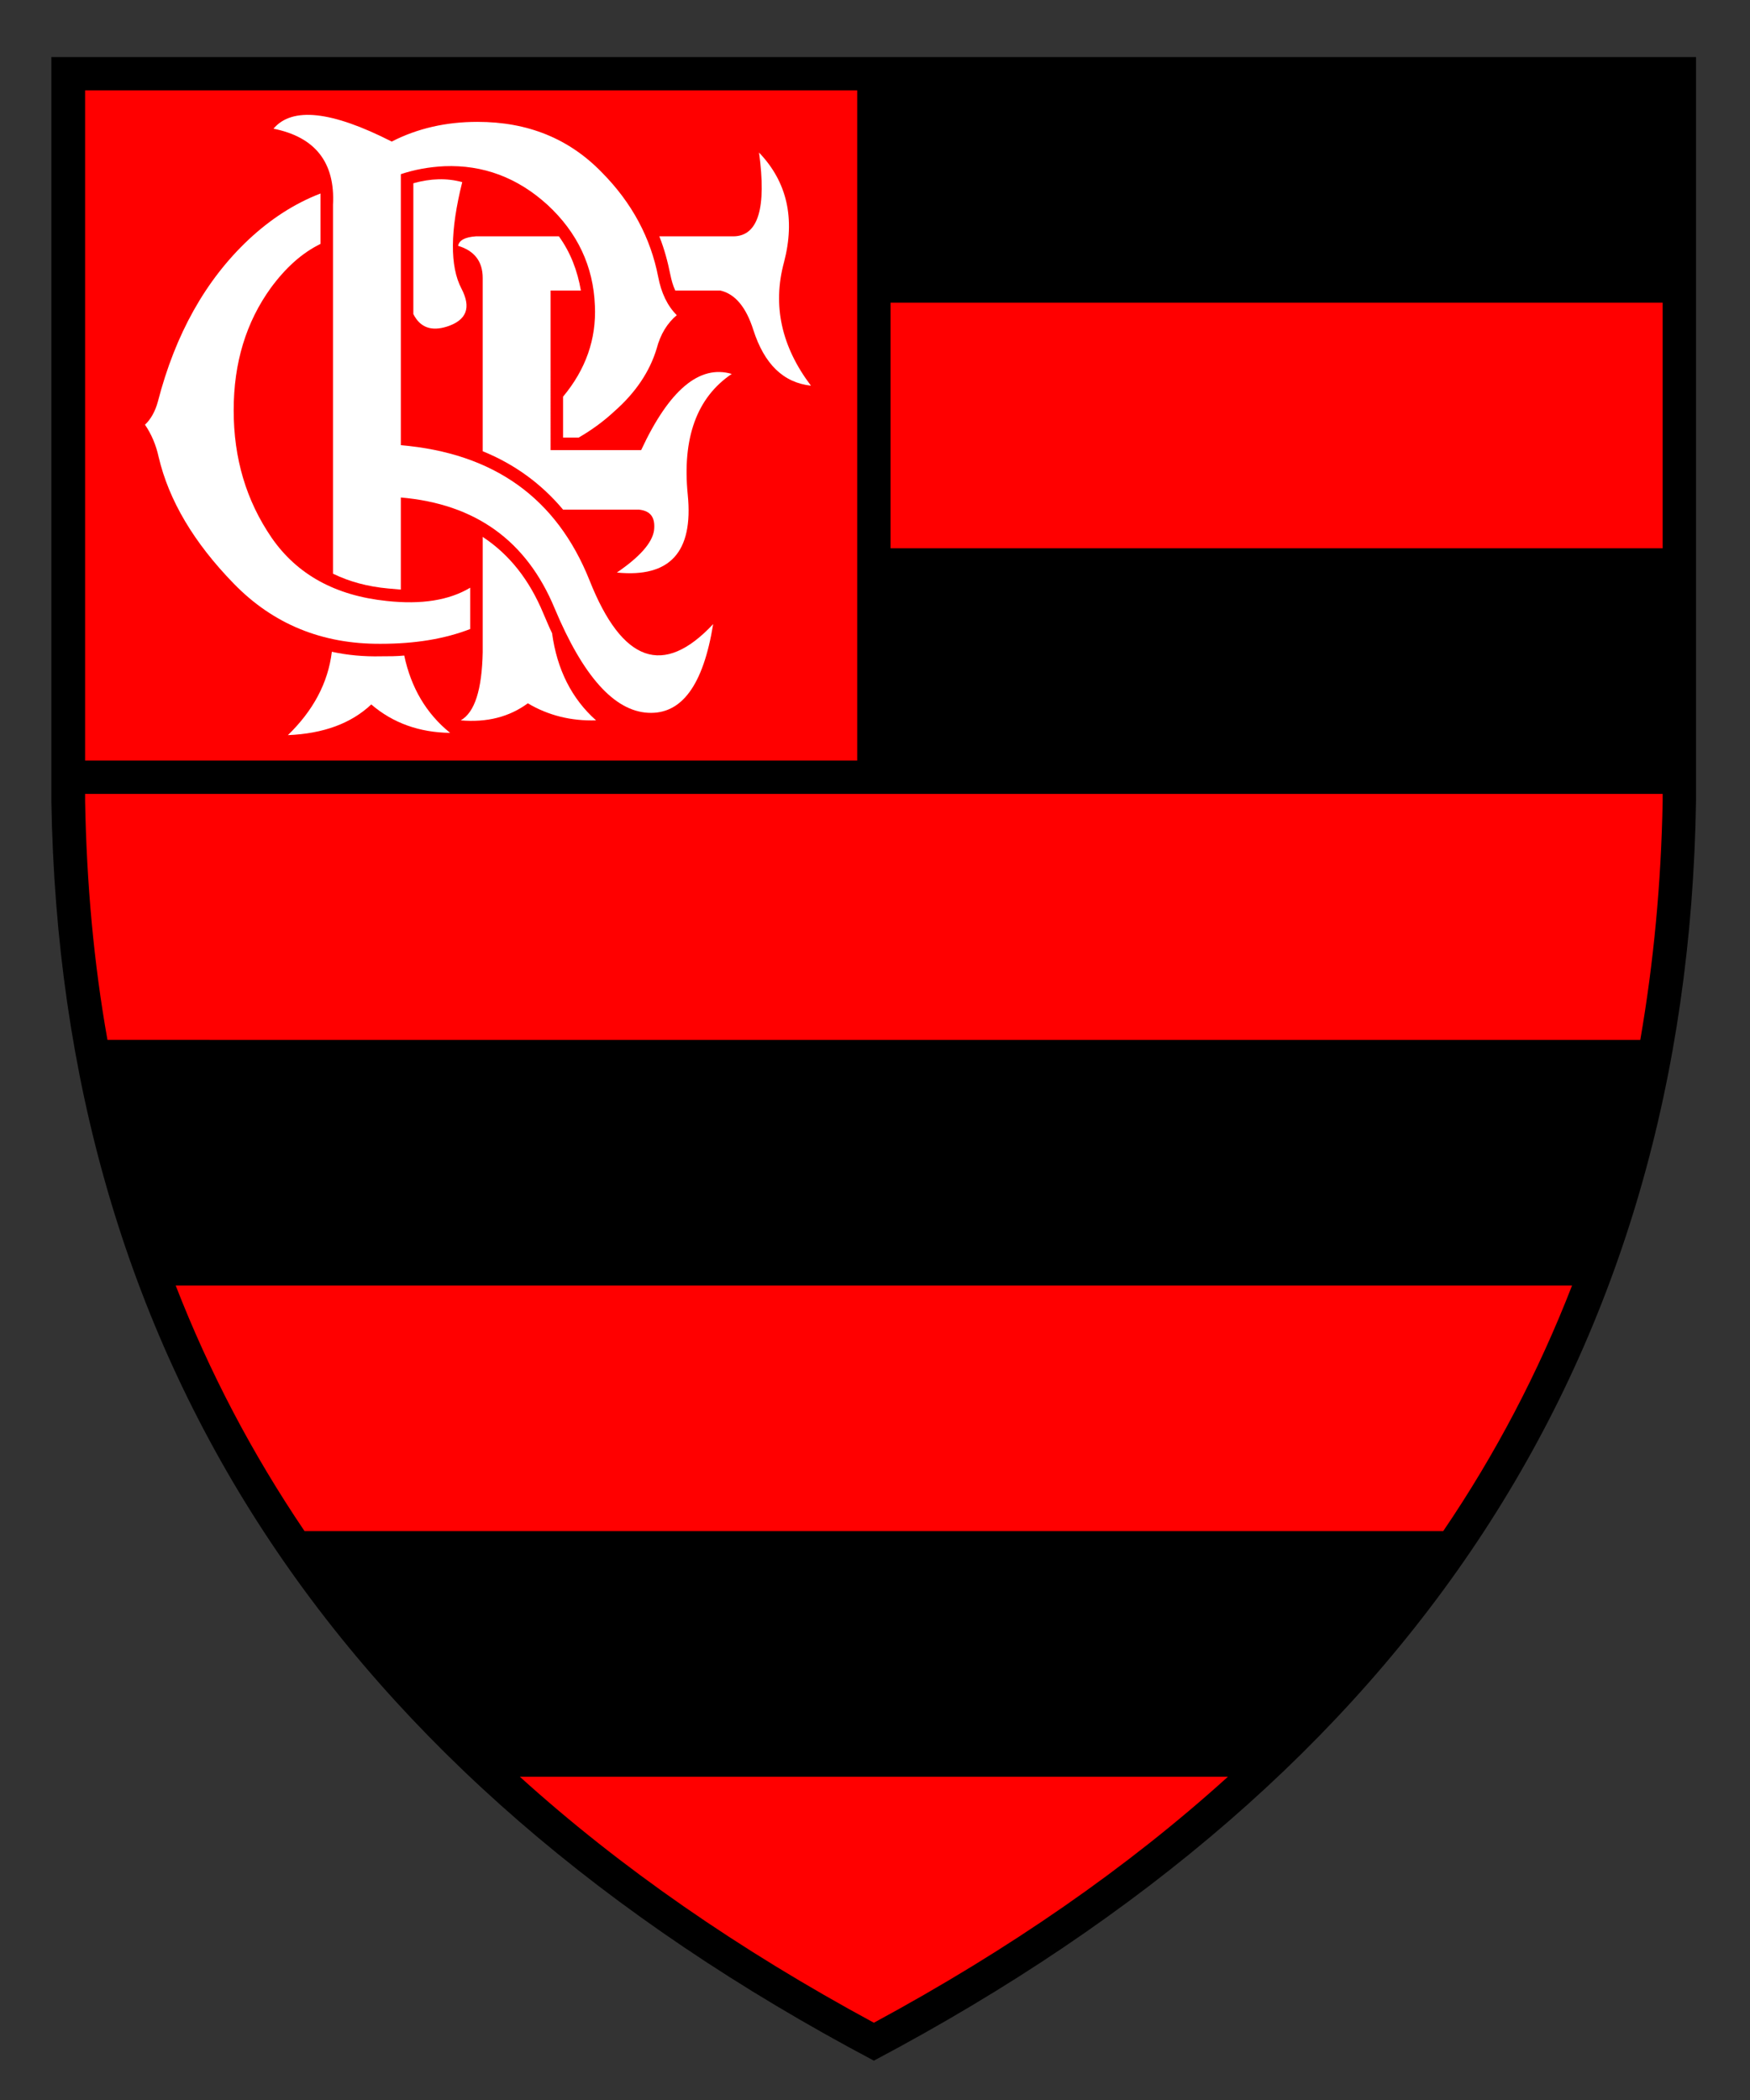 <?xml version="1.0" encoding="UTF-8" standalone="no"?>
<!-- Generator: Adobe Illustrator 12.0.0, SVG Export Plug-In  -->

<svg
   xmlns:dc="http://purl.org/dc/elements/1.1/"
   xmlns:cc="http://creativecommons.org/ns#"
   xmlns:rdf="http://www.w3.org/1999/02/22-rdf-syntax-ns#"
   xmlns:svg="http://www.w3.org/2000/svg"
   xmlns="http://www.w3.org/2000/svg"
   xmlns:sodipodi="http://sodipodi.sourceforge.net/DTD/sodipodi-0.dtd"
   xmlns:inkscape="http://www.inkscape.org/namespaces/inkscape"
   version="1.1"
   width="350"
   height="420"
   viewBox="-0.272 -0.437 350 420"
   enable-background="new -0.272 -0.437 375 457"
   xml:space="preserve"
   id="svg3091"
   inkscape:version="0.48.1 "
   sodipodi:docname="flamengo_braz_logo.svg"><rect x="-0.272" y="-0.437" width="350" height="420" fill="#333333" stroke="none"/><sodipodi:namedview
   pagecolor="#ffffff"
   bordercolor="#666666"
   borderopacity="1"
   objecttolerance="10"
   gridtolerance="10"
   guidetolerance="10"
   inkscape:pageopacity="0"
   inkscape:pageshadow="2"
   inkscape:window-width="1366"
   inkscape:window-height="706"
   id="namedview3121"
   showgrid="false"
   inkscape:zoom="0.63676149"
   inkscape:cx="187.5"
   inkscape:cy="228.5"
   inkscape:window-x="-8"
   inkscape:window-y="-8"
   inkscape:window-maximized="1"
   inkscape:current-layer="svg3091" />
<defs
   id="defs3093">
</defs>












<g
   id="g3125"
   transform="matrix(0.879,0,0,0.879,10,10.973)"><path
     id="path3095"
     d="M 374.21,169.296 V 0 H 0 V 169.296 C 2.07,295.384 64.423,390.942 187.148,455.883 309.786,390.942 372.227,295.384 374.21,169.296 l 0,0 z"
     clip-rule="evenodd"
     inkscape:connector-curvature="0"
     style="fill-rule:evenodd" /><path
     id="path3097"
     d="m 366.62,169.296 v -1.639 H 7.677 v 1.639 c 0.345,18.801 1.983,36.912 5.088,54.333 H 361.531 c 3.02,-17.422 4.744,-35.533 5.089,-54.333 l 0,0 z"
     clip-rule="evenodd"
     inkscape:connector-curvature="0"
     style="fill:#ff0000;fill-rule:evenodd" /><polygon
     id="polygon3099"
     points="190.943,111.772 366.62,111.772 366.62,111.772 366.62,55.887 190.943,55.887 "
     clip-rule="evenodd"
     style="fill:#ff0000;fill-rule:evenodd" /><polygon
     id="polygon3101"
     points="183.354,7.589 7.677,7.589 7.677,7.589 7.677,160.068 183.354,160.068 "
     clip-rule="evenodd"
     style="fill:#ff0000;fill-rule:evenodd" /><path
     id="path3103"
     d="m 28.288,279.514 c 7.676,19.751 17.422,38.294 29.323,55.887 H 316.687 c 11.901,-17.507 21.646,-36.136 29.321,-55.887 H 28.288 l 0,0 z"
     clip-rule="evenodd"
     inkscape:connector-curvature="0"
     style="fill:#ff0000;fill-rule:evenodd" /><path
     id="path3105"
     d="m 106.598,391.287 c 22.854,20.698 49.763,39.327 80.551,55.97 30.788,-16.643 57.698,-35.271 80.552,-55.97 H 106.598 l 0,0 z"
     clip-rule="evenodd"
     inkscape:connector-curvature="0"
     style="fill:#ff0000;fill-rule:evenodd" /><path
     id="path3107"
     d="M 77.446,19.232 C 63.734,12.247 54.766,11.298 50.539,16.3 c 9.487,1.897 14.058,7.677 13.54,17.335 v 83.915 c 3.708,1.811 7.848,2.932 12.505,3.363 1.036,0.087 1.984,0.173 2.933,0.259 v -20.958 c 16.989,1.467 28.632,9.833 35.015,25.27 6.468,15.438 13.54,23.286 21.215,23.718 7.677,0.43 12.591,-6.296 14.834,-20.182 -11.298,12.075 -20.698,8.796 -28.115,-9.918 C 114.962,100.302 100.646,90.125 79.517,88.313 V 26.649 c 3.104,-1.035 6.382,-1.638 9.917,-1.811 8.796,-0.345 16.646,2.587 23.458,8.797 6.813,6.295 10.436,13.972 10.78,22.94 0.346,7.589 -2.07,14.49 -7.244,20.698 v 9.314 h 3.536 c 2.845,-1.639 5.606,-3.622 8.106,-5.95 4.917,-4.313 8.107,-9.142 9.66,-14.317 0.863,-3.277 2.415,-5.778 4.57,-7.589 -2.155,-2.156 -3.536,-5.088 -4.225,-8.71 -1.725,-8.882 -5.95,-16.817 -12.765,-23.716 -7.503,-7.762 -16.904,-11.557 -28.374,-11.557 -7.071,0 -13.625,1.465 -19.491,4.484 l 0,0 z"
     clip-rule="evenodd"
     inkscape:connector-curvature="0"
     style="fill:#ffffff;fill-rule:evenodd" /><path
     id="path3109"
     d="M 93.487,28.46 C 90.039,27.512 86.33,27.598 82.363,28.719 v 29.754 c 1.551,3.105 4.139,3.967 7.675,2.846 4.485,-1.465 5.519,-4.312 3.277,-8.624 -2.673,-5.088 -2.586,-13.195 0.172,-24.235 l 0,0 z"
     clip-rule="evenodd"
     inkscape:connector-curvature="0"
     style="fill:#ffffff;fill-rule:evenodd" /><path
     id="path3111"
     d="m 92.539,42.95 c 3.709,1.121 5.605,3.535 5.605,7.331 v 39.412 c 7.245,2.934 13.369,7.417 18.285,13.283 h 17.248 c 2.674,0.257 3.795,1.811 3.449,4.743 -0.431,2.845 -3.275,6.037 -8.451,9.573 12.074,1.207 17.42,-4.657 16.127,-17.68 -1.293,-12.937 2.07,-22.165 10.004,-27.511 -7.33,-2.157 -14.23,3.623 -20.611,17.334 h -20.612 V 53.125 h 6.899 c -0.776,-4.484 -2.329,-8.624 -5.001,-12.332 H 96.593 c -2.416,0.171 -3.795,0.861 -4.054,2.156 l 0,0 z"
     clip-rule="evenodd"
     inkscape:connector-curvature="0"
     style="fill:#ffffff;fill-rule:evenodd" /><path
     id="path3113"
     d="m 61.233,33.635 c 0,0 0,0 0,-0.086 0,-0.864 0,-1.725 0,-2.501 -6.037,2.329 -11.384,5.864 -16.3,10.435 -9.833,9.229 -16.731,21.561 -20.698,36.914 -0.604,2.242 -1.639,4.052 -2.932,5.26 1.467,2.156 2.5,4.571 3.104,7.33 2.329,9.918 8.02,19.491 17.076,28.806 8.97,9.228 20.096,13.799 33.463,13.712 7.848,0 14.574,-1.12 20.353,-3.363 v -9.4 c -4.744,2.846 -11.04,3.882 -18.974,3.02 -11.729,-1.208 -20.438,-6.038 -26.218,-14.404 -5.778,-8.452 -8.625,-18.024 -8.625,-28.978 0,-10.866 2.846,-20.094 8.452,-27.856 3.364,-4.571 7.072,-7.935 11.298,-10.004 v -8.883 l 0,0 z"
     clip-rule="evenodd"
     inkscape:connector-curvature="0"
     style="fill:#ffffff;fill-rule:evenodd" /><path
     id="path3115"
     d="m 98.145,109.185 v 26.218 c -0.172,8.538 -1.81,13.712 -5.001,15.523 5.95,0.518 11.04,-0.775 15.265,-3.881 4.657,2.76 9.833,4.053 15.524,3.881 -5.52,-4.916 -8.884,-11.556 -10.004,-19.835 -0.69,-1.38 -1.293,-2.933 -1.983,-4.486 -3.191,-7.676 -7.762,-13.454 -13.8,-17.42 l 0,0 z"
     clip-rule="evenodd"
     inkscape:connector-curvature="0"
     style="fill:#ffffff;fill-rule:evenodd" /><path
     id="path3117"
     d="m 74.946,136.351 c -3.881,0.086 -7.589,-0.26 -11.126,-1.035 -0.862,7.157 -4.312,13.454 -10.004,18.973 8.107,-0.344 14.403,-2.673 18.973,-6.986 4.917,4.227 10.954,6.382 17.94,6.468 -5.434,-4.397 -8.884,-10.263 -10.437,-17.594 -1.724,0.173 -3.449,0.173 -5.346,0.173 l 0,0 z"
     clip-rule="evenodd"
     inkscape:connector-curvature="0"
     style="fill:#ffffff;fill-rule:evenodd" /><path
     id="path3119"
     d="m 140.836,49.503 c 0.258,1.294 0.603,2.501 1.121,3.623 h 10.262 c 3.364,0.776 5.866,3.794 7.504,8.97 2.5,7.762 6.813,11.988 13.109,12.679 -6.728,-8.884 -8.798,-18.284 -6.124,-28.117 2.587,-9.917 0.69,-18.283 -5.692,-24.924 1.725,12.591 -0.172,18.973 -5.778,19.061 h -16.904 c 1.121,2.845 1.897,5.691 2.501,8.709 l 0,0 z"
     clip-rule="evenodd"
     inkscape:connector-curvature="0"
     style="fill:#ffffff;fill-rule:evenodd" /></g>
</svg>